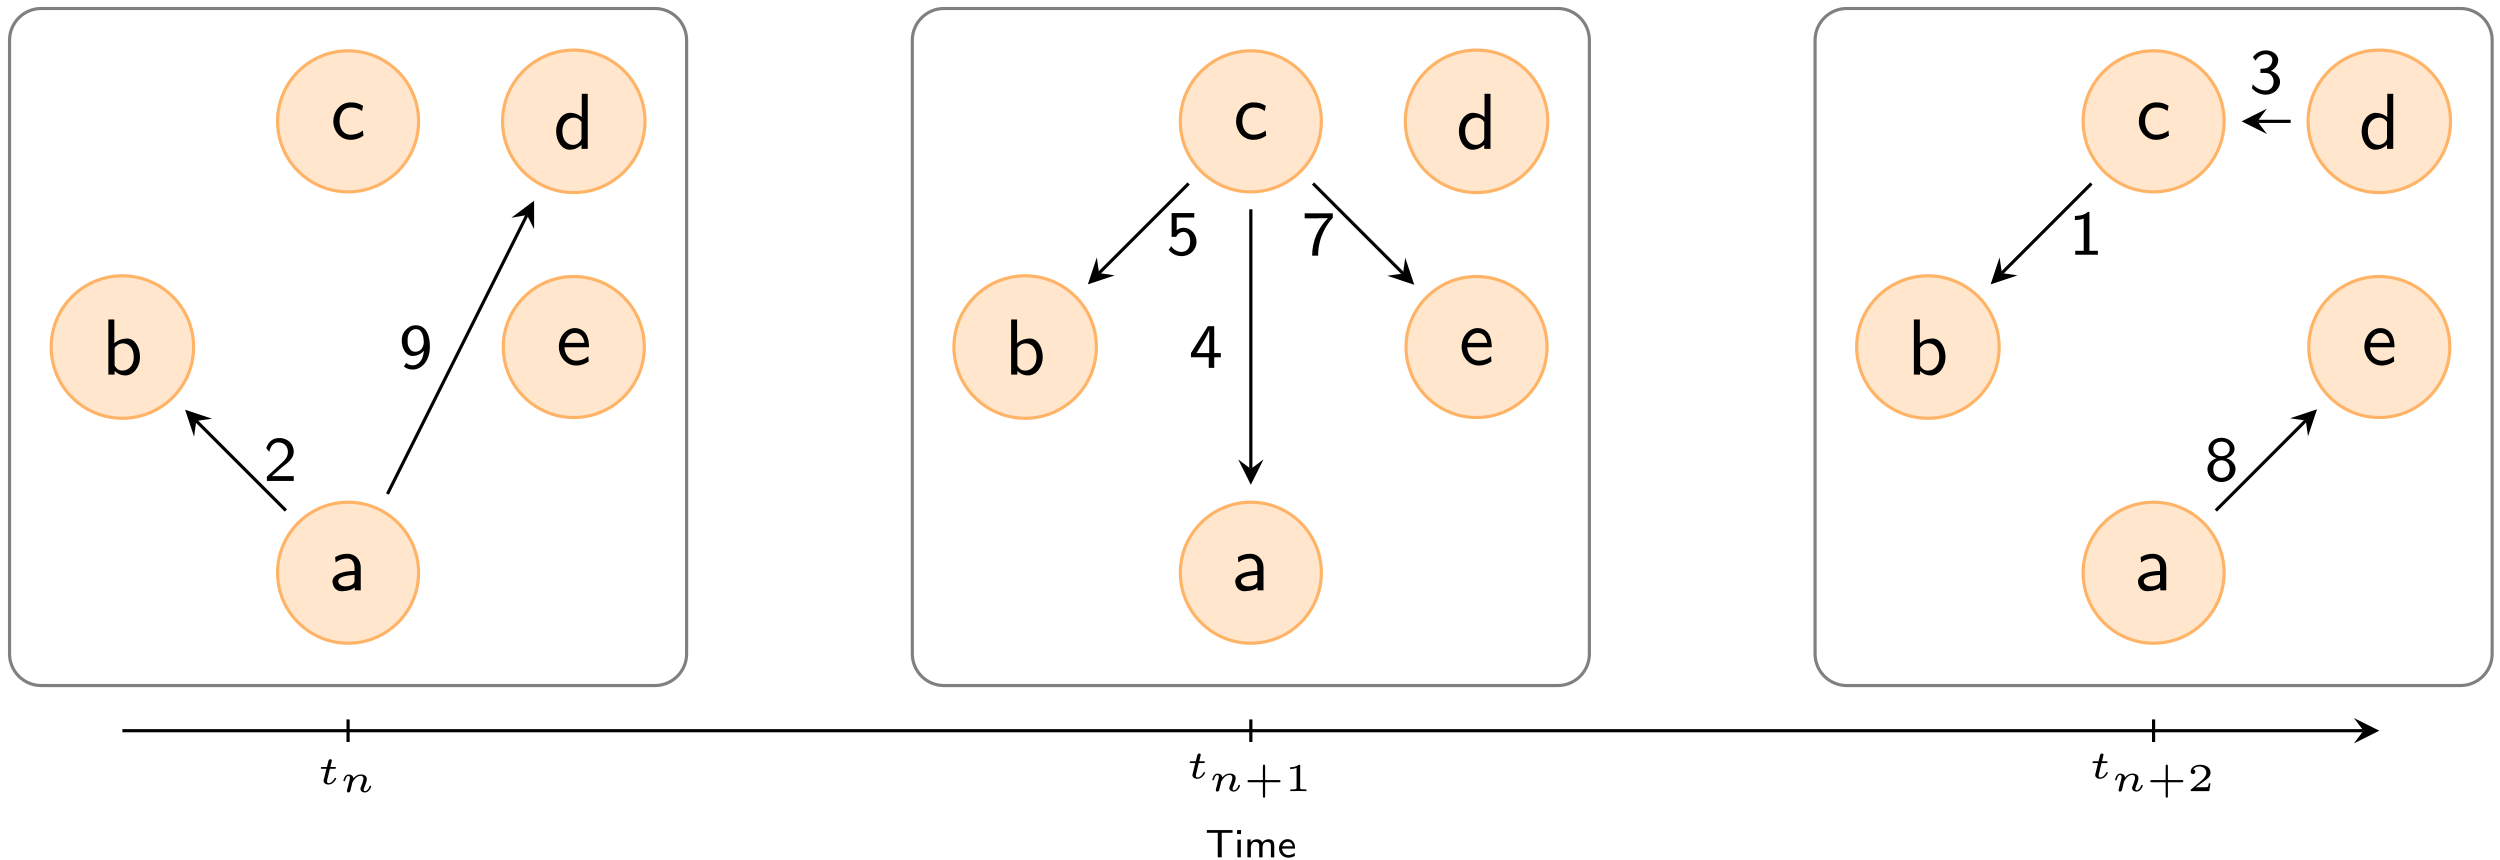 <?xml version="1.0" encoding="UTF-8"?>
<svg xmlns="http://www.w3.org/2000/svg" xmlns:xlink="http://www.w3.org/1999/xlink" width="314pt" height="108pt" viewBox="0 0 314 108" version="1.1">
<defs>
<g>
<symbol overflow="visible" id="glyph0-0">
<path style="stroke:none;" d=""/>
</symbol>
<symbol overflow="visible" id="glyph0-1">
<path style="stroke:none;" d="M 1.562 -1.922 L 2.156 -1.922 C 2.266 -1.922 2.266 -1.922 2.281 -1.953 C 2.312 -1.969 2.328 -2.031 2.328 -2.062 C 2.328 -2.141 2.25 -2.141 2.172 -2.141 L 1.625 -2.141 L 1.719 -2.562 C 1.75 -2.688 1.812 -2.922 1.812 -2.953 C 1.812 -3.031 1.75 -3.125 1.625 -3.125 C 1.547 -3.125 1.422 -3.062 1.391 -2.938 C 1.359 -2.844 1.422 -3.078 1.188 -2.141 L 0.594 -2.141 C 0.5 -2.141 0.422 -2.141 0.422 -2.016 C 0.422 -1.922 0.484 -1.922 0.578 -1.922 L 1.125 -1.922 L 0.844 -0.75 C 0.812 -0.641 0.766 -0.484 0.766 -0.422 C 0.766 -0.141 1.031 0.062 1.391 0.062 C 1.984 0.062 2.359 -0.625 2.359 -0.719 C 2.359 -0.781 2.266 -0.781 2.25 -0.781 C 2.172 -0.781 2.156 -0.766 2.141 -0.703 C 1.969 -0.344 1.672 -0.109 1.406 -0.109 C 1.25 -0.109 1.203 -0.234 1.203 -0.375 C 1.203 -0.453 1.203 -0.469 1.219 -0.516 Z M 1.562 -1.922 "/>
</symbol>
<symbol overflow="visible" id="glyph0-2">
<path style="stroke:none;" d="M 0.969 -0.484 C 0.938 -0.359 0.891 -0.141 0.891 -0.125 C 0.891 -0.016 0.984 0.062 1.078 0.062 C 1.141 0.062 1.25 0.016 1.312 -0.109 C 1.312 -0.141 1.375 -0.375 1.406 -0.5 C 1.578 -1.172 1.578 -1.188 1.578 -1.203 C 1.656 -1.328 2.016 -2.031 2.609 -2.031 C 2.859 -2.031 2.969 -1.906 2.969 -1.672 C 2.969 -1.391 2.75 -0.875 2.641 -0.594 C 2.609 -0.531 2.594 -0.469 2.594 -0.391 C 2.594 -0.125 2.844 0.062 3.141 0.062 C 3.672 0.062 3.938 -0.594 3.938 -0.719 C 3.938 -0.781 3.859 -0.781 3.844 -0.781 C 3.75 -0.781 3.75 -0.766 3.719 -0.672 C 3.625 -0.375 3.391 -0.109 3.156 -0.109 C 3.047 -0.109 3 -0.188 3 -0.297 C 3 -0.406 3.031 -0.453 3.078 -0.562 C 3.156 -0.766 3.391 -1.328 3.391 -1.609 C 3.391 -1.984 3.125 -2.203 2.641 -2.203 C 2.188 -2.203 1.875 -1.922 1.703 -1.703 C 1.688 -2.125 1.281 -2.203 1.094 -2.203 C 0.594 -2.203 0.453 -1.438 0.453 -1.438 C 0.453 -1.359 0.531 -1.359 0.562 -1.359 C 0.641 -1.359 0.656 -1.391 0.672 -1.453 C 0.75 -1.75 0.859 -2.031 1.078 -2.031 C 1.234 -2.031 1.281 -1.875 1.281 -1.766 C 1.281 -1.703 1.219 -1.516 1.203 -1.375 C 1.156 -1.25 1.109 -1.047 1.094 -0.938 Z M 0.969 -0.484 "/>
</symbol>
<symbol overflow="visible" id="glyph1-0">
<path style="stroke:none;" d=""/>
</symbol>
<symbol overflow="visible" id="glyph1-1">
<path style="stroke:none;" d="M 2.703 -1.109 L 4.438 -1.109 C 4.5 -1.109 4.641 -1.109 4.641 -1.25 C 4.641 -1.391 4.5 -1.391 4.438 -1.391 L 2.703 -1.391 L 2.703 -3.125 C 2.703 -3.188 2.703 -3.328 2.562 -3.328 C 2.422 -3.328 2.422 -3.188 2.422 -3.125 L 2.422 -1.391 L 0.688 -1.391 C 0.625 -1.391 0.484 -1.391 0.484 -1.25 C 0.484 -1.109 0.625 -1.109 0.688 -1.109 L 2.422 -1.109 L 2.422 0.625 C 2.422 0.703 2.422 0.828 2.562 0.828 C 2.703 0.828 2.703 0.703 2.703 0.625 Z M 2.703 -1.109 "/>
</symbol>
<symbol overflow="visible" id="glyph1-2">
<path style="stroke:none;" d="M 1.984 -3.172 C 1.984 -3.312 1.969 -3.312 1.797 -3.312 C 1.453 -3 0.891 -3 0.797 -3 L 0.719 -3 L 0.719 -2.781 L 0.797 -2.781 C 0.906 -2.781 1.234 -2.797 1.531 -2.922 L 1.531 -0.422 C 1.531 -0.281 1.531 -0.219 1 -0.219 L 0.75 -0.219 L 0.75 0 C 1.016 -0.016 1.469 -0.016 1.75 -0.016 C 2.047 -0.016 2.484 -0.016 2.766 0 L 2.766 -0.219 L 2.516 -0.219 C 1.984 -0.219 1.984 -0.281 1.984 -0.422 Z M 1.984 -3.172 "/>
</symbol>
<symbol overflow="visible" id="glyph1-3">
<path style="stroke:none;" d="M 2.938 -0.969 L 2.719 -0.969 C 2.719 -0.875 2.656 -0.562 2.578 -0.516 C 2.547 -0.484 2.125 -0.484 2.047 -0.484 L 1.078 -0.484 C 1.406 -0.719 1.766 -1 2.062 -1.203 C 2.516 -1.516 2.938 -1.797 2.938 -2.328 C 2.938 -2.969 2.328 -3.312 1.625 -3.312 C 0.953 -3.312 0.453 -2.938 0.453 -2.438 C 0.453 -2.188 0.672 -2.141 0.75 -2.141 C 0.875 -2.141 1.031 -2.234 1.031 -2.438 C 1.031 -2.609 0.906 -2.719 0.75 -2.719 C 0.891 -2.953 1.188 -3.094 1.516 -3.094 C 2 -3.094 2.406 -2.812 2.406 -2.328 C 2.406 -1.906 2.109 -1.578 1.734 -1.266 L 0.516 -0.234 C 0.469 -0.188 0.453 -0.188 0.453 -0.156 L 0.453 0 L 2.766 0 Z M 2.938 -0.969 "/>
</symbol>
<symbol overflow="visible" id="glyph2-0">
<path style="stroke:none;" d=""/>
</symbol>
<symbol overflow="visible" id="glyph2-1">
<path style="stroke:none;" d="M 2.062 -3.078 L 2.531 -3.078 C 2.594 -3.078 2.641 -3.078 2.703 -3.078 L 3.422 -3.078 L 3.422 -3.422 L 0.188 -3.422 L 0.188 -3.078 L 0.906 -3.078 C 0.969 -3.078 1.031 -3.078 1.094 -3.078 L 1.562 -3.078 L 1.562 0 L 2.062 0 Z M 2.062 -3.078 "/>
</symbol>
<symbol overflow="visible" id="glyph2-2">
<path style="stroke:none;" d="M 0.875 -3.422 L 0.375 -3.422 L 0.375 -2.922 L 0.875 -2.922 Z M 0.844 -2.219 L 0.422 -2.219 L 0.422 0 L 0.844 0 Z M 0.844 -2.219 "/>
</symbol>
<symbol overflow="visible" id="glyph2-3">
<path style="stroke:none;" d="M 3.781 -1.469 C 3.781 -1.859 3.672 -2.266 3.062 -2.266 C 2.641 -2.266 2.375 -2.016 2.266 -1.859 C 2.219 -2 2.094 -2.266 1.594 -2.266 C 1.312 -2.266 1.031 -2.141 0.812 -1.891 L 0.812 -2.25 L 0.406 -2.25 L 0.406 0 L 0.844 0 L 0.844 -1.219 C 0.844 -1.547 0.984 -1.938 1.375 -1.938 C 1.891 -1.938 1.891 -1.578 1.891 -1.438 L 1.891 0 L 2.312 0 L 2.312 -1.219 C 2.312 -1.547 2.453 -1.938 2.844 -1.938 C 3.359 -1.938 3.359 -1.578 3.359 -1.438 L 3.359 0 L 3.781 0 Z M 3.781 -1.469 "/>
</symbol>
<symbol overflow="visible" id="glyph2-4">
<path style="stroke:none;" d="M 2.141 -0.547 C 1.859 -0.344 1.547 -0.281 1.328 -0.281 C 0.906 -0.281 0.578 -0.641 0.562 -1.094 L 2.188 -1.094 C 2.188 -1.328 2.172 -1.656 1.969 -1.938 C 1.797 -2.188 1.5 -2.281 1.25 -2.281 C 0.641 -2.281 0.172 -1.75 0.172 -1.125 C 0.172 -0.484 0.672 0.047 1.328 0.047 C 1.625 0.047 1.922 -0.031 2.172 -0.188 Z M 0.594 -1.391 C 0.703 -1.797 1 -1.953 1.25 -1.953 C 1.469 -1.953 1.797 -1.859 1.891 -1.391 Z M 0.594 -1.391 "/>
</symbol>
<symbol overflow="visible" id="glyph3-0">
<path style="stroke:none;" d=""/>
</symbol>
<symbol overflow="visible" id="glyph3-1">
<path style="stroke:none;" d="M 3.984 -2.875 C 3.984 -3.891 3.25 -4.594 2.328 -4.594 C 1.688 -4.594 1.234 -4.438 0.766 -4.172 L 0.828 -3.516 C 1.344 -3.875 1.844 -4 2.328 -4 C 2.797 -4 3.203 -3.609 3.203 -2.875 L 3.203 -2.438 C 1.703 -2.422 0.438 -2 0.438 -1.125 C 0.438 -0.703 0.703 0.109 1.578 0.109 C 1.719 0.109 2.656 0.094 3.234 -0.359 L 3.234 0 L 3.984 0 Z M 3.203 -1.312 C 3.203 -1.125 3.203 -0.875 2.859 -0.688 C 2.578 -0.516 2.188 -0.5 2.078 -0.5 C 1.609 -0.5 1.156 -0.734 1.156 -1.141 C 1.156 -1.844 2.766 -1.906 3.203 -1.938 Z M 3.203 -1.312 "/>
</symbol>
<symbol overflow="visible" id="glyph3-2">
<path style="stroke:none;" d="M 1.562 -6.922 L 0.812 -6.922 L 0.812 0 L 1.594 0 L 1.594 -0.453 C 1.828 -0.234 2.266 0.109 2.938 0.109 C 3.922 0.109 4.781 -0.891 4.781 -2.219 C 4.781 -3.453 4.109 -4.531 3.172 -4.531 C 2.781 -4.531 2.156 -4.438 1.562 -3.953 Z M 1.594 -3.344 C 1.75 -3.578 2.109 -3.922 2.656 -3.922 C 3.25 -3.922 4 -3.5 4 -2.219 C 4 -0.922 3.172 -0.5 2.562 -0.5 C 2.172 -0.5 1.844 -0.672 1.594 -1.141 Z M 1.594 -3.344 "/>
</symbol>
<symbol overflow="visible" id="glyph3-3">
<path style="stroke:none;" d="M 4.094 -4.172 C 3.5 -4.5 3.156 -4.594 2.547 -4.594 C 1.172 -4.594 0.359 -3.391 0.359 -2.219 C 0.359 -0.984 1.266 0.109 2.516 0.109 C 3.047 0.109 3.594 -0.031 4.141 -0.406 L 4.078 -1.062 C 3.562 -0.672 3.031 -0.531 2.516 -0.531 C 1.688 -0.531 1.141 -1.25 1.141 -2.219 C 1.141 -3 1.5 -3.953 2.562 -3.953 C 3.078 -3.953 3.422 -3.875 3.969 -3.516 Z M 4.094 -4.172 "/>
</symbol>
<symbol overflow="visible" id="glyph3-4">
<path style="stroke:none;" d="M 4.328 -6.922 L 3.578 -6.922 L 3.578 -3.984 C 3.047 -4.422 2.5 -4.531 2.125 -4.531 C 1.141 -4.531 0.359 -3.5 0.359 -2.219 C 0.359 -0.906 1.125 0.109 2.078 0.109 C 2.406 0.109 2.984 0.016 3.547 -0.516 L 3.547 0 L 4.328 0 Z M 3.547 -1.391 C 3.547 -1.25 3.531 -1.062 3.219 -0.781 C 2.984 -0.578 2.734 -0.5 2.484 -0.5 C 1.859 -0.5 1.141 -0.969 1.141 -2.203 C 1.141 -3.516 2 -3.922 2.578 -3.922 C 3.031 -3.922 3.328 -3.703 3.547 -3.375 Z M 3.547 -1.391 "/>
</symbol>
<symbol overflow="visible" id="glyph3-5">
<path style="stroke:none;" d="M 4.125 -2.188 C 4.125 -2.516 4.109 -3.266 3.734 -3.875 C 3.312 -4.484 2.719 -4.594 2.359 -4.594 C 1.25 -4.594 0.344 -3.531 0.344 -2.25 C 0.344 -0.938 1.312 0.109 2.5 0.109 C 3.125 0.109 3.703 -0.125 4.094 -0.406 L 4.031 -1.062 C 3.406 -0.531 2.734 -0.5 2.516 -0.5 C 1.719 -0.5 1.078 -1.203 1.047 -2.188 Z M 1.094 -2.734 C 1.25 -3.484 1.781 -3.984 2.359 -3.984 C 2.875 -3.984 3.422 -3.656 3.562 -2.734 Z M 1.094 -2.734 "/>
</symbol>
<symbol overflow="visible" id="glyph4-0">
<path style="stroke:none;" d=""/>
</symbol>
<symbol overflow="visible" id="glyph4-1">
<path style="stroke:none;" d="M 2.25 -0.609 C 2.156 -0.609 2.062 -0.609 1.969 -0.609 L 1.062 -0.609 L 2.297 -1.703 C 2.438 -1.828 2.828 -2.125 2.984 -2.25 C 3.328 -2.562 3.797 -2.984 3.797 -3.672 C 3.797 -4.578 3.125 -5.391 1.984 -5.391 C 1.141 -5.391 0.625 -4.938 0.344 -4.125 L 0.719 -3.656 C 0.906 -4.328 1.188 -4.844 1.875 -4.844 C 2.547 -4.844 3.062 -4.375 3.062 -3.656 C 3.062 -3 2.672 -2.625 2.188 -2.172 C 2.031 -2.016 1.609 -1.656 1.438 -1.484 C 1.203 -1.281 0.656 -0.75 0.422 -0.547 L 0.422 0 L 3.797 0 L 3.797 -0.609 Z M 2.25 -0.609 "/>
</symbol>
<symbol overflow="visible" id="glyph4-2">
<path style="stroke:none;" d="M 0.609 -0.203 C 1 0.094 1.359 0.172 1.734 0.172 C 2.859 0.172 3.875 -0.953 3.875 -2.672 C 3.875 -4.844 2.906 -5.391 2.141 -5.391 C 1.438 -5.391 1.109 -5.062 0.875 -4.828 C 0.359 -4.312 0.344 -3.766 0.344 -3.453 C 0.344 -2.422 0.906 -1.531 1.688 -1.531 C 2.594 -1.531 3.078 -2.141 3.125 -2.188 C 3.016 -0.922 2.391 -0.359 1.734 -0.359 C 1.328 -0.359 1.062 -0.516 0.891 -0.656 Z M 3.094 -3.453 C 3.109 -3.406 3.109 -3.328 3.109 -3.281 C 3.109 -2.688 2.75 -2.062 2.062 -2.062 C 1.75 -2.062 1.516 -2.156 1.312 -2.484 C 1.094 -2.781 1.078 -3.094 1.078 -3.453 C 1.078 -3.766 1.078 -4.125 1.328 -4.469 C 1.5 -4.703 1.734 -4.906 2.141 -4.906 C 2.906 -4.906 3.078 -3.969 3.094 -3.453 Z M 3.094 -3.453 "/>
</symbol>
<symbol overflow="visible" id="glyph4-3">
<path style="stroke:none;" d="M 3.156 -1.328 L 3.984 -1.328 L 3.984 -1.859 L 3.156 -1.859 L 3.156 -5.234 L 2.359 -5.234 L 0.234 -1.859 L 0.234 -1.328 L 2.469 -1.328 L 2.469 0 L 3.156 0 Z M 0.922 -1.859 C 1.156 -2.234 2.531 -4.359 2.531 -4.844 L 2.531 -1.859 Z M 0.922 -1.859 "/>
</symbol>
<symbol overflow="visible" id="glyph4-4">
<path style="stroke:none;" d="M 1.312 -4.672 L 3.516 -4.672 L 3.516 -5.234 L 0.672 -5.234 L 0.672 -2.25 L 1.25 -2.25 C 1.438 -2.672 1.812 -2.875 2.172 -2.875 C 2.5 -2.875 3 -2.641 3 -1.641 C 3 -0.594 2.328 -0.359 1.922 -0.359 C 1.406 -0.359 0.891 -0.641 0.625 -1.094 L 0.312 -0.609 C 0.703 -0.125 1.297 0.172 1.922 0.172 C 2.984 0.172 3.797 -0.641 3.797 -1.625 C 3.797 -2.609 3.062 -3.391 2.188 -3.391 C 1.844 -3.391 1.547 -3.281 1.312 -3.078 Z M 1.312 -4.672 "/>
</symbol>
<symbol overflow="visible" id="glyph4-5">
<path style="stroke:none;" d="M 1.969 -4.609 C 2.062 -4.609 2.156 -4.625 2.25 -4.625 L 3.266 -4.625 C 2.047 -3.438 1.281 -1.766 1.281 0.078 L 2.031 0.078 C 2.031 -2.25 3.156 -3.922 3.875 -4.672 L 3.875 -5.234 L 0.344 -5.234 L 0.344 -4.609 Z M 1.969 -4.609 "/>
</symbol>
<symbol overflow="visible" id="glyph4-6">
<path style="stroke:none;" d="M 0.797 -4.094 C 1.125 -4.719 1.703 -4.906 2.078 -4.906 C 2.547 -4.906 2.906 -4.625 2.906 -4.172 C 2.906 -3.75 2.609 -3.234 2.016 -3.125 C 1.969 -3.125 1.938 -3.125 1.406 -3.078 L 1.406 -2.562 L 2.031 -2.562 C 2.781 -2.562 3.062 -1.953 3.062 -1.453 C 3.062 -0.844 2.688 -0.359 2.062 -0.359 C 1.5 -0.359 0.859 -0.625 0.453 -1.141 L 0.344 -0.625 C 0.812 -0.109 1.453 0.172 2.078 0.172 C 3.125 0.172 3.875 -0.609 3.875 -1.453 C 3.875 -2.109 3.344 -2.625 2.719 -2.812 C 3.328 -3.125 3.641 -3.656 3.641 -4.172 C 3.641 -4.859 2.938 -5.391 2.094 -5.391 C 1.391 -5.391 0.812 -5.031 0.469 -4.547 Z M 0.797 -4.094 "/>
</symbol>
<symbol overflow="visible" id="glyph4-7">
<path style="stroke:none;" d="M 2.562 -5.391 L 2.375 -5.391 C 1.859 -4.922 1.219 -4.891 0.734 -4.875 L 0.734 -4.359 C 1.047 -4.375 1.438 -4.391 1.844 -4.547 L 1.844 -0.5 L 0.781 -0.5 L 0.781 0 L 3.625 0 L 3.625 -0.5 L 2.562 -0.5 Z M 2.562 -5.391 "/>
</symbol>
<symbol overflow="visible" id="glyph4-8">
<path style="stroke:none;" d="M 2.719 -2.828 C 3.25 -2.984 3.75 -3.406 3.75 -4 C 3.75 -4.719 3.062 -5.391 2.109 -5.391 C 1.156 -5.391 0.469 -4.719 0.469 -4 C 0.469 -3.406 0.984 -2.984 1.5 -2.828 C 0.797 -2.609 0.344 -2.062 0.344 -1.453 C 0.344 -0.594 1.109 0.172 2.109 0.172 C 3.109 0.172 3.875 -0.594 3.875 -1.453 C 3.875 -2.062 3.422 -2.609 2.719 -2.828 Z M 2.109 -3.078 C 1.547 -3.078 1.078 -3.406 1.078 -4 C 1.078 -4.5 1.438 -4.906 2.109 -4.906 C 2.766 -4.906 3.141 -4.5 3.141 -4 C 3.141 -3.422 2.688 -3.078 2.109 -3.078 Z M 2.109 -0.359 C 1.562 -0.359 1.078 -0.703 1.078 -1.453 C 1.078 -2.172 1.531 -2.562 2.109 -2.562 C 2.688 -2.562 3.141 -2.172 3.141 -1.453 C 3.141 -0.703 2.656 -0.359 2.109 -0.359 Z M 2.109 -0.359 "/>
</symbol>
</g>
<clipPath id="clip1">
  <path d="M 1 0.867 L 92 0.867 L 92 92 L 1 92 Z M 1 0.867 "/>
</clipPath>
<clipPath id="clip2">
  <path d="M 1 29 L 30 29 L 30 59 L 1 59 Z M 1 29 "/>
</clipPath>
<clipPath id="clip3">
  <path d="M 29 0.867 L 59 0.867 L 59 30 L 29 30 Z M 29 0.867 "/>
</clipPath>
<clipPath id="clip4">
  <path d="M 57 0.867 L 87 0.867 L 87 30 L 57 30 Z M 57 0.867 "/>
</clipPath>
<clipPath id="clip5">
  <path d="M 108 0.867 L 206 0.867 L 206 92 L 108 92 Z M 108 0.867 "/>
</clipPath>
<clipPath id="clip6">
  <path d="M 142 0.867 L 172 0.867 L 172 30 L 142 30 Z M 142 0.867 "/>
</clipPath>
<clipPath id="clip7">
  <path d="M 170 0.867 L 201 0.867 L 201 30 L 170 30 Z M 170 0.867 "/>
</clipPath>
<clipPath id="clip8">
  <path d="M 222 0.867 L 313.211 0.867 L 313.211 92 L 222 92 Z M 222 0.867 "/>
</clipPath>
<clipPath id="clip9">
  <path d="M 256 0.867 L 285 0.867 L 285 30 L 256 30 Z M 256 0.867 "/>
</clipPath>
<clipPath id="clip10">
  <path d="M 284 0.867 L 313.211 0.867 L 313.211 30 L 284 30 Z M 284 0.867 "/>
</clipPath>
<clipPath id="clip11">
  <path d="M 284 29 L 313.211 29 L 313.211 59 L 284 59 Z M 284 29 "/>
</clipPath>
</defs>
<g id="surface1">
<path style="fill:none;stroke-width:0.399;stroke-linecap:butt;stroke-linejoin:miter;stroke:rgb(0%,0%,0%);stroke-opacity:1;stroke-miterlimit:10;" d="M -28.348 -19.843 L 253.129 -19.843 " transform="matrix(1,0,0,-1,43.719,71.934)"/>
<path style=" stroke:none;fill-rule:nonzero;fill:rgb(0%,0%,0%);fill-opacity:1;" d="M 298.84 91.777 L 295.652 90.184 L 296.848 91.777 L 295.652 93.371 "/>
<g style="fill:rgb(0%,0%,0%);fill-opacity:1;">
  <use xlink:href="#glyph0-1" x="39.872" y="98.48"/>
</g>
<g style="fill:rgb(0%,0%,0%);fill-opacity:1;">
  <use xlink:href="#glyph0-2" x="42.68" y="99.476"/>
</g>
<path style="fill:none;stroke-width:0.399;stroke-linecap:butt;stroke-linejoin:miter;stroke:rgb(0%,0%,0%);stroke-opacity:1;stroke-miterlimit:10;" d="M -0 -18.425 L -0 -21.261 " transform="matrix(1,0,0,-1,43.719,71.934)"/>
<g style="fill:rgb(0%,0%,0%);fill-opacity:1;">
  <use xlink:href="#glyph0-1" x="149.003" y="97.76"/>
</g>
<g style="fill:rgb(0%,0%,0%);fill-opacity:1;">
  <use xlink:href="#glyph0-2" x="151.811" y="99.365"/>
</g>
<g style="fill:rgb(0%,0%,0%);fill-opacity:1;">
  <use xlink:href="#glyph1-1" x="156.198" y="99.365"/>
  <use xlink:href="#glyph1-2" x="161.318" y="99.365"/>
</g>
<path style="fill:none;stroke-width:0.399;stroke-linecap:butt;stroke-linejoin:miter;stroke:rgb(0%,0%,0%);stroke-opacity:1;stroke-miterlimit:10;" d="M 113.386 -18.425 L 113.386 -21.261 " transform="matrix(1,0,0,-1,43.719,71.934)"/>
<g style="fill:rgb(0%,0%,0%);fill-opacity:1;">
  <use xlink:href="#glyph0-1" x="262.389" y="97.76"/>
</g>
<g style="fill:rgb(0%,0%,0%);fill-opacity:1;">
  <use xlink:href="#glyph0-2" x="265.197" y="99.365"/>
</g>
<g style="fill:rgb(0%,0%,0%);fill-opacity:1;">
  <use xlink:href="#glyph1-1" x="269.584" y="99.365"/>
  <use xlink:href="#glyph1-3" x="274.704" y="99.365"/>
</g>
<path style="fill:none;stroke-width:0.399;stroke-linecap:butt;stroke-linejoin:miter;stroke:rgb(0%,0%,0%);stroke-opacity:1;stroke-miterlimit:10;" d="M 226.773 -18.425 L 226.773 -21.261 " transform="matrix(1,0,0,-1,43.719,71.934)"/>
<g style="fill:rgb(0%,0%,0%);fill-opacity:1;">
  <use xlink:href="#glyph2-1" x="151.388" y="107.679"/>
  <use xlink:href="#glyph2-2" x="155.003" y="107.679"/>
  <use xlink:href="#glyph2-3" x="156.266" y="107.679"/>
  <use xlink:href="#glyph2-4" x="160.469" y="107.679"/>
</g>
<g clip-path="url(#clip1)" clip-rule="nonzero">
<path style="fill:none;stroke-width:0.399;stroke-linecap:butt;stroke-linejoin:miter;stroke:rgb(50%,50%,50%);stroke-opacity:1;stroke-miterlimit:10;" d="M -42.52 -10.187 L -42.52 66.883 C -42.52 69.082 -40.735 70.868 -38.535 70.868 L 38.535 70.868 C 40.734 70.868 42.519 69.082 42.519 66.883 L 42.519 -10.187 C 42.519 -12.39 40.734 -14.171 38.535 -14.171 L -38.535 -14.171 C -40.735 -14.171 -42.52 -12.39 -42.52 -10.187 Z M -42.52 -10.187 " transform="matrix(1,0,0,-1,43.719,71.934)"/>
</g>
<path style="fill-rule:nonzero;fill:rgb(100%,89.999%,79.999%);fill-opacity:1;stroke-width:0.399;stroke-linecap:butt;stroke-linejoin:miter;stroke:rgb(100%,70%,39.999%);stroke-opacity:1;stroke-miterlimit:10;" d="M 8.855 0 C 8.855 4.891 4.89 8.856 -0 8.856 C -4.891 8.856 -8.856 4.891 -8.856 0 C -8.856 -4.89 -4.891 -8.855 -0 -8.855 C 4.89 -8.855 8.855 -4.89 8.855 0 Z M 8.855 0 " transform="matrix(1,0,0,-1,43.719,71.934)"/>
<g style="fill:rgb(0%,0%,0%);fill-opacity:1;">
  <use xlink:href="#glyph3-1" x="41.325" y="74.148"/>
</g>
<path style=" stroke:none;fill-rule:nonzero;fill:rgb(100%,89.999%,79.999%);fill-opacity:1;" d="M 24.32 43.586 C 24.32 38.645 20.312 34.641 15.371 34.641 C 10.43 34.641 6.426 38.645 6.426 43.586 C 6.426 48.527 10.43 52.535 15.371 52.535 C 20.312 52.535 24.32 48.527 24.32 43.586 Z M 24.32 43.586 "/>
<g clip-path="url(#clip2)" clip-rule="nonzero">
<path style="fill:none;stroke-width:0.399;stroke-linecap:butt;stroke-linejoin:miter;stroke:rgb(100%,70%,39.999%);stroke-opacity:1;stroke-miterlimit:10;" d="M -19.399 28.348 C -19.399 33.289 -23.407 37.293 -28.348 37.293 C -33.289 37.293 -37.293 33.289 -37.293 28.348 C -37.293 23.407 -33.289 19.399 -28.348 19.399 C -23.407 19.399 -19.399 23.407 -19.399 28.348 Z M -19.399 28.348 " transform="matrix(1,0,0,-1,43.719,71.934)"/>
</g>
<g style="fill:rgb(0%,0%,0%);fill-opacity:1;">
  <use xlink:href="#glyph3-2" x="12.799" y="47.047"/>
</g>
<path style=" stroke:none;fill-rule:nonzero;fill:rgb(100%,89.999%,79.999%);fill-opacity:1;" d="M 52.574 15.242 C 52.574 10.348 48.609 6.383 43.719 6.383 C 38.828 6.383 34.863 10.348 34.863 15.242 C 34.863 20.133 38.828 24.098 43.719 24.098 C 48.609 24.098 52.574 20.133 52.574 15.242 Z M 52.574 15.242 "/>
<g clip-path="url(#clip3)" clip-rule="nonzero">
<path style="fill:none;stroke-width:0.399;stroke-linecap:butt;stroke-linejoin:miter;stroke:rgb(100%,70%,39.999%);stroke-opacity:1;stroke-miterlimit:10;" d="M 8.855 56.692 C 8.855 61.586 4.89 65.551 -0 65.551 C -4.891 65.551 -8.856 61.586 -8.856 56.692 C -8.856 51.801 -4.891 47.836 -0 47.836 C 4.89 47.836 8.855 51.801 8.855 56.692 Z M 8.855 56.692 " transform="matrix(1,0,0,-1,43.719,71.934)"/>
</g>
<g style="fill:rgb(0%,0%,0%);fill-opacity:1;">
  <use xlink:href="#glyph3-3" x="41.505" y="17.455"/>
</g>
<path style=" stroke:none;fill-rule:nonzero;fill:rgb(100%,89.999%,79.999%);fill-opacity:1;" d="M 81.012 15.242 C 81.012 10.301 77.008 6.293 72.066 6.293 C 67.125 6.293 63.121 10.301 63.121 15.242 C 63.121 20.18 67.125 24.188 72.066 24.188 C 77.008 24.188 81.012 20.18 81.012 15.242 Z M 81.012 15.242 "/>
<g clip-path="url(#clip4)" clip-rule="nonzero">
<path style="fill:none;stroke-width:0.399;stroke-linecap:butt;stroke-linejoin:miter;stroke:rgb(100%,70%,39.999%);stroke-opacity:1;stroke-miterlimit:10;" d="M 37.293 56.692 C 37.293 61.633 33.289 65.641 28.347 65.641 C 23.406 65.641 19.402 61.633 19.402 56.692 C 19.402 51.754 23.406 47.746 28.347 47.746 C 33.289 47.746 37.293 51.754 37.293 56.692 Z M 37.293 56.692 " transform="matrix(1,0,0,-1,43.719,71.934)"/>
</g>
<g style="fill:rgb(0%,0%,0%);fill-opacity:1;">
  <use xlink:href="#glyph3-4" x="69.492" y="18.7"/>
</g>
<path style="fill-rule:nonzero;fill:rgb(100%,89.999%,79.999%);fill-opacity:1;stroke-width:0.399;stroke-linecap:butt;stroke-linejoin:miter;stroke:rgb(100%,70%,39.999%);stroke-opacity:1;stroke-miterlimit:10;" d="M 37.203 28.348 C 37.203 33.239 33.238 37.204 28.347 37.204 C 23.457 37.204 19.492 33.239 19.492 28.348 C 19.492 23.457 23.457 19.493 28.347 19.493 C 33.238 19.493 37.203 23.457 37.203 28.348 Z M 37.203 28.348 " transform="matrix(1,0,0,-1,43.719,71.934)"/>
<g style="fill:rgb(0%,0%,0%);fill-opacity:1;">
  <use xlink:href="#glyph3-5" x="69.851" y="45.802"/>
</g>
<path style="fill:none;stroke-width:0.399;stroke-linecap:butt;stroke-linejoin:miter;stroke:rgb(0%,0%,0%);stroke-opacity:1;stroke-miterlimit:10;" d="M -7.813 7.813 L -19.063 19.063 " transform="matrix(1,0,0,-1,43.719,71.934)"/>
<path style=" stroke:none;fill-rule:nonzero;fill:rgb(0%,0%,0%);fill-opacity:1;" d="M 23.25 51.465 L 24.375 54.844 L 24.656 52.871 L 26.629 52.59 "/>
<g style="fill:rgb(0%,0%,0%);fill-opacity:1;">
  <use xlink:href="#glyph4-1" x="33.098" y="60.408"/>
</g>
<path style="fill:none;stroke-width:0.399;stroke-linecap:butt;stroke-linejoin:miter;stroke:rgb(0%,0%,0%);stroke-opacity:1;stroke-miterlimit:10;" d="M 4.945 9.887 L 22.468 44.934 " transform="matrix(1,0,0,-1,43.719,71.934)"/>
<path style=" stroke:none;fill-rule:nonzero;fill:rgb(0%,0%,0%);fill-opacity:1;" d="M 67.082 25.211 L 64.219 27.355 L 66.188 27 L 67.082 28.789 "/>
<g style="fill:rgb(0%,0%,0%);fill-opacity:1;">
  <use xlink:href="#glyph4-2" x="50.118" y="46.243"/>
</g>
<g clip-path="url(#clip5)" clip-rule="nonzero">
<path style="fill:none;stroke-width:0.399;stroke-linecap:butt;stroke-linejoin:miter;stroke:rgb(50%,50%,50%);stroke-opacity:1;stroke-miterlimit:10;" d="M 70.867 -10.187 L 70.867 66.883 C 70.867 69.082 72.652 70.868 74.851 70.868 L 151.922 70.868 C 154.125 70.868 155.906 69.082 155.906 66.883 L 155.906 -10.187 C 155.906 -12.39 154.125 -14.171 151.922 -14.171 L 74.851 -14.171 C 72.652 -14.171 70.867 -12.39 70.867 -10.187 Z M 70.867 -10.187 " transform="matrix(1,0,0,-1,43.719,71.934)"/>
</g>
<path style="fill-rule:nonzero;fill:rgb(100%,89.999%,79.999%);fill-opacity:1;stroke-width:0.399;stroke-linecap:butt;stroke-linejoin:miter;stroke:rgb(100%,70%,39.999%);stroke-opacity:1;stroke-miterlimit:10;" d="M 122.242 0 C 122.242 4.891 118.277 8.856 113.386 8.856 C 108.496 8.856 104.531 4.891 104.531 0 C 104.531 -4.89 108.496 -8.855 113.386 -8.855 C 118.277 -8.855 122.242 -4.89 122.242 0 Z M 122.242 0 " transform="matrix(1,0,0,-1,43.719,71.934)"/>
<g style="fill:rgb(0%,0%,0%);fill-opacity:1;">
  <use xlink:href="#glyph3-1" x="154.711" y="74.148"/>
</g>
<path style="fill-rule:nonzero;fill:rgb(100%,89.999%,79.999%);fill-opacity:1;stroke-width:0.399;stroke-linecap:butt;stroke-linejoin:miter;stroke:rgb(100%,70%,39.999%);stroke-opacity:1;stroke-miterlimit:10;" d="M 93.988 28.348 C 93.988 33.289 89.98 37.293 85.039 37.293 C 80.097 37.293 76.094 33.289 76.094 28.348 C 76.094 23.407 80.097 19.399 85.039 19.399 C 89.98 19.399 93.988 23.407 93.988 28.348 Z M 93.988 28.348 " transform="matrix(1,0,0,-1,43.719,71.934)"/>
<g style="fill:rgb(0%,0%,0%);fill-opacity:1;">
  <use xlink:href="#glyph3-2" x="126.185" y="47.047"/>
</g>
<path style=" stroke:none;fill-rule:nonzero;fill:rgb(100%,89.999%,79.999%);fill-opacity:1;" d="M 165.961 15.242 C 165.961 10.348 161.996 6.383 157.105 6.383 C 152.215 6.383 148.25 10.348 148.25 15.242 C 148.25 20.133 152.215 24.098 157.105 24.098 C 161.996 24.098 165.961 20.133 165.961 15.242 Z M 165.961 15.242 "/>
<g clip-path="url(#clip6)" clip-rule="nonzero">
<path style="fill:none;stroke-width:0.399;stroke-linecap:butt;stroke-linejoin:miter;stroke:rgb(100%,70%,39.999%);stroke-opacity:1;stroke-miterlimit:10;" d="M 122.242 56.692 C 122.242 61.586 118.277 65.551 113.386 65.551 C 108.496 65.551 104.531 61.586 104.531 56.692 C 104.531 51.801 108.496 47.836 113.386 47.836 C 118.277 47.836 122.242 51.801 122.242 56.692 Z M 122.242 56.692 " transform="matrix(1,0,0,-1,43.719,71.934)"/>
</g>
<g style="fill:rgb(0%,0%,0%);fill-opacity:1;">
  <use xlink:href="#glyph3-3" x="154.891" y="17.455"/>
</g>
<path style=" stroke:none;fill-rule:nonzero;fill:rgb(100%,89.999%,79.999%);fill-opacity:1;" d="M 194.398 15.242 C 194.398 10.301 190.395 6.293 185.453 6.293 C 180.512 6.293 176.508 10.301 176.508 15.242 C 176.508 20.18 180.512 24.188 185.453 24.188 C 190.395 24.188 194.398 20.18 194.398 15.242 Z M 194.398 15.242 "/>
<g clip-path="url(#clip7)" clip-rule="nonzero">
<path style="fill:none;stroke-width:0.399;stroke-linecap:butt;stroke-linejoin:miter;stroke:rgb(100%,70%,39.999%);stroke-opacity:1;stroke-miterlimit:10;" d="M 150.679 56.692 C 150.679 61.633 146.676 65.641 141.734 65.641 C 136.793 65.641 132.789 61.633 132.789 56.692 C 132.789 51.754 136.793 47.746 141.734 47.746 C 146.676 47.746 150.679 51.754 150.679 56.692 Z M 150.679 56.692 " transform="matrix(1,0,0,-1,43.719,71.934)"/>
</g>
<g style="fill:rgb(0%,0%,0%);fill-opacity:1;">
  <use xlink:href="#glyph3-4" x="182.878" y="18.7"/>
</g>
<path style="fill-rule:nonzero;fill:rgb(100%,89.999%,79.999%);fill-opacity:1;stroke-width:0.399;stroke-linecap:butt;stroke-linejoin:miter;stroke:rgb(100%,70%,39.999%);stroke-opacity:1;stroke-miterlimit:10;" d="M 150.59 28.348 C 150.59 33.239 146.625 37.204 141.734 37.204 C 136.844 37.204 132.879 33.239 132.879 28.348 C 132.879 23.457 136.844 19.493 141.734 19.493 C 146.625 19.493 150.59 23.457 150.59 28.348 Z M 150.59 28.348 " transform="matrix(1,0,0,-1,43.719,71.934)"/>
<g style="fill:rgb(0%,0%,0%);fill-opacity:1;">
  <use xlink:href="#glyph3-5" x="183.237" y="45.802"/>
</g>
<path style="fill:none;stroke-width:0.399;stroke-linecap:butt;stroke-linejoin:miter;stroke:rgb(0%,0%,0%);stroke-opacity:1;stroke-miterlimit:10;" d="M 113.386 45.645 L 113.386 13.039 " transform="matrix(1,0,0,-1,43.719,71.934)"/>
<path style=" stroke:none;fill-rule:nonzero;fill:rgb(0%,0%,0%);fill-opacity:1;" d="M 157.105 60.887 L 158.699 57.699 L 157.105 58.895 L 155.512 57.699 "/>
<g style="fill:rgb(0%,0%,0%);fill-opacity:1;">
  <use xlink:href="#glyph4-3" x="149.351" y="46.203"/>
</g>
<path style="fill:none;stroke-width:0.399;stroke-linecap:butt;stroke-linejoin:miter;stroke:rgb(0%,0%,0%);stroke-opacity:1;stroke-miterlimit:10;" d="M 105.574 48.883 L 94.324 37.633 " transform="matrix(1,0,0,-1,43.719,71.934)"/>
<path style=" stroke:none;fill-rule:nonzero;fill:rgb(0%,0%,0%);fill-opacity:1;" d="M 136.637 35.711 L 140.016 34.586 L 138.043 34.301 L 137.762 32.328 "/>
<g style="fill:rgb(0%,0%,0%);fill-opacity:1;">
  <use xlink:href="#glyph4-4" x="146.484" y="31.998"/>
</g>
<path style="fill:none;stroke-width:0.399;stroke-linecap:butt;stroke-linejoin:miter;stroke:rgb(0%,0%,0%);stroke-opacity:1;stroke-miterlimit:10;" d="M 121.199 48.883 L 132.5 37.582 " transform="matrix(1,0,0,-1,43.719,71.934)"/>
<path style=" stroke:none;fill-rule:nonzero;fill:rgb(0%,0%,0%);fill-opacity:1;" d="M 177.633 35.77 L 176.5 32.371 L 176.219 34.352 L 174.234 34.637 "/>
<g style="fill:rgb(0%,0%,0%);fill-opacity:1;">
  <use xlink:href="#glyph4-5" x="163.524" y="32.03"/>
</g>
<g clip-path="url(#clip8)" clip-rule="nonzero">
<path style="fill:none;stroke-width:0.399;stroke-linecap:butt;stroke-linejoin:miter;stroke:rgb(50%,50%,50%);stroke-opacity:1;stroke-miterlimit:10;" d="M 184.254 -10.187 L 184.254 66.883 C 184.254 69.082 186.039 70.868 188.238 70.868 L 265.308 70.868 C 267.511 70.868 269.297 69.082 269.297 66.883 L 269.297 -10.187 C 269.297 -12.39 267.511 -14.171 265.308 -14.171 L 188.238 -14.171 C 186.039 -14.171 184.254 -12.39 184.254 -10.187 Z M 184.254 -10.187 " transform="matrix(1,0,0,-1,43.719,71.934)"/>
</g>
<path style="fill-rule:nonzero;fill:rgb(100%,89.999%,79.999%);fill-opacity:1;stroke-width:0.399;stroke-linecap:butt;stroke-linejoin:miter;stroke:rgb(100%,70%,39.999%);stroke-opacity:1;stroke-miterlimit:10;" d="M 235.629 0 C 235.629 4.891 231.664 8.856 226.773 8.856 C 221.883 8.856 217.918 4.891 217.918 0 C 217.918 -4.89 221.883 -8.855 226.773 -8.855 C 231.664 -8.855 235.629 -4.89 235.629 0 Z M 235.629 0 " transform="matrix(1,0,0,-1,43.719,71.934)"/>
<g style="fill:rgb(0%,0%,0%);fill-opacity:1;">
  <use xlink:href="#glyph3-1" x="268.097" y="74.148"/>
</g>
<path style="fill-rule:nonzero;fill:rgb(100%,89.999%,79.999%);fill-opacity:1;stroke-width:0.399;stroke-linecap:butt;stroke-linejoin:miter;stroke:rgb(100%,70%,39.999%);stroke-opacity:1;stroke-miterlimit:10;" d="M 207.375 28.348 C 207.375 33.289 203.367 37.293 198.429 37.293 C 193.488 37.293 189.48 33.289 189.48 28.348 C 189.48 23.407 193.488 19.399 198.429 19.399 C 203.367 19.399 207.375 23.407 207.375 28.348 Z M 207.375 28.348 " transform="matrix(1,0,0,-1,43.719,71.934)"/>
<g style="fill:rgb(0%,0%,0%);fill-opacity:1;">
  <use xlink:href="#glyph3-2" x="239.57" y="47.047"/>
</g>
<path style=" stroke:none;fill-rule:nonzero;fill:rgb(100%,89.999%,79.999%);fill-opacity:1;" d="M 279.348 15.242 C 279.348 10.348 275.383 6.383 270.492 6.383 C 265.602 6.383 261.637 10.348 261.637 15.242 C 261.637 20.133 265.602 24.098 270.492 24.098 C 275.383 24.098 279.348 20.133 279.348 15.242 Z M 279.348 15.242 "/>
<g clip-path="url(#clip9)" clip-rule="nonzero">
<path style="fill:none;stroke-width:0.399;stroke-linecap:butt;stroke-linejoin:miter;stroke:rgb(100%,70%,39.999%);stroke-opacity:1;stroke-miterlimit:10;" d="M 235.629 56.692 C 235.629 61.586 231.664 65.551 226.773 65.551 C 221.883 65.551 217.918 61.586 217.918 56.692 C 217.918 51.801 221.883 47.836 226.773 47.836 C 231.664 47.836 235.629 51.801 235.629 56.692 Z M 235.629 56.692 " transform="matrix(1,0,0,-1,43.719,71.934)"/>
</g>
<g style="fill:rgb(0%,0%,0%);fill-opacity:1;">
  <use xlink:href="#glyph3-3" x="268.277" y="17.455"/>
</g>
<path style=" stroke:none;fill-rule:nonzero;fill:rgb(100%,89.999%,79.999%);fill-opacity:1;" d="M 307.785 15.242 C 307.785 10.301 303.781 6.293 298.84 6.293 C 293.898 6.293 289.895 10.301 289.895 15.242 C 289.895 20.18 293.898 24.188 298.84 24.188 C 303.781 24.188 307.785 20.18 307.785 15.242 Z M 307.785 15.242 "/>
<g clip-path="url(#clip10)" clip-rule="nonzero">
<path style="fill:none;stroke-width:0.399;stroke-linecap:butt;stroke-linejoin:miter;stroke:rgb(100%,70%,39.999%);stroke-opacity:1;stroke-miterlimit:10;" d="M 264.066 56.692 C 264.066 61.633 260.062 65.641 255.121 65.641 C 250.179 65.641 246.176 61.633 246.176 56.692 C 246.176 51.754 250.179 47.746 255.121 47.746 C 260.062 47.746 264.066 51.754 264.066 56.692 Z M 264.066 56.692 " transform="matrix(1,0,0,-1,43.719,71.934)"/>
</g>
<g style="fill:rgb(0%,0%,0%);fill-opacity:1;">
  <use xlink:href="#glyph3-4" x="296.263" y="18.7"/>
</g>
<path style=" stroke:none;fill-rule:nonzero;fill:rgb(100%,89.999%,79.999%);fill-opacity:1;" d="M 307.695 43.586 C 307.695 38.695 303.73 34.73 298.84 34.73 C 293.949 34.73 289.984 38.695 289.984 43.586 C 289.984 48.477 293.949 52.441 298.84 52.441 C 303.73 52.441 307.695 48.477 307.695 43.586 Z M 307.695 43.586 "/>
<g clip-path="url(#clip11)" clip-rule="nonzero">
<path style="fill:none;stroke-width:0.399;stroke-linecap:butt;stroke-linejoin:miter;stroke:rgb(100%,70%,39.999%);stroke-opacity:1;stroke-miterlimit:10;" d="M 263.976 28.348 C 263.976 33.239 260.011 37.204 255.121 37.204 C 250.23 37.204 246.265 33.239 246.265 28.348 C 246.265 23.457 250.23 19.493 255.121 19.493 C 260.011 19.493 263.976 23.457 263.976 28.348 Z M 263.976 28.348 " transform="matrix(1,0,0,-1,43.719,71.934)"/>
</g>
<g style="fill:rgb(0%,0%,0%);fill-opacity:1;">
  <use xlink:href="#glyph3-5" x="296.623" y="45.802"/>
</g>
<path style="fill:none;stroke-width:0.399;stroke-linecap:butt;stroke-linejoin:miter;stroke:rgb(0%,0%,0%);stroke-opacity:1;stroke-miterlimit:10;" d="M 243.984 56.692 L 239.816 56.692 " transform="matrix(1,0,0,-1,43.719,71.934)"/>
<path style=" stroke:none;fill-rule:nonzero;fill:rgb(0%,0%,0%);fill-opacity:1;" d="M 281.543 15.242 L 284.73 16.836 L 283.535 15.242 L 284.73 13.645 "/>
<g style="fill:rgb(0%,0%,0%);fill-opacity:1;">
  <use xlink:href="#glyph4-6" x="282.501" y="11.721"/>
</g>
<path style="fill:none;stroke-width:0.399;stroke-linecap:butt;stroke-linejoin:miter;stroke:rgb(0%,0%,0%);stroke-opacity:1;stroke-miterlimit:10;" d="M 218.965 48.883 L 207.715 37.633 " transform="matrix(1,0,0,-1,43.719,71.934)"/>
<path style=" stroke:none;fill-rule:nonzero;fill:rgb(0%,0%,0%);fill-opacity:1;" d="M 250.023 35.711 L 253.402 34.586 L 251.434 34.301 L 251.148 32.328 "/>
<g style="fill:rgb(0%,0%,0%);fill-opacity:1;">
  <use xlink:href="#glyph4-7" x="259.869" y="31.998"/>
</g>
<path style="fill:none;stroke-width:0.399;stroke-linecap:butt;stroke-linejoin:miter;stroke:rgb(0%,0%,0%);stroke-opacity:1;stroke-miterlimit:10;" d="M 234.586 7.813 L 245.886 19.114 " transform="matrix(1,0,0,-1,43.719,71.934)"/>
<path style=" stroke:none;fill-rule:nonzero;fill:rgb(0%,0%,0%);fill-opacity:1;" d="M 291.02 51.406 L 287.625 52.539 L 289.605 52.82 L 289.887 54.805 "/>
<g style="fill:rgb(0%,0%,0%);fill-opacity:1;">
  <use xlink:href="#glyph4-8" x="276.91" y="60.376"/>
</g>
</g>
</svg>
